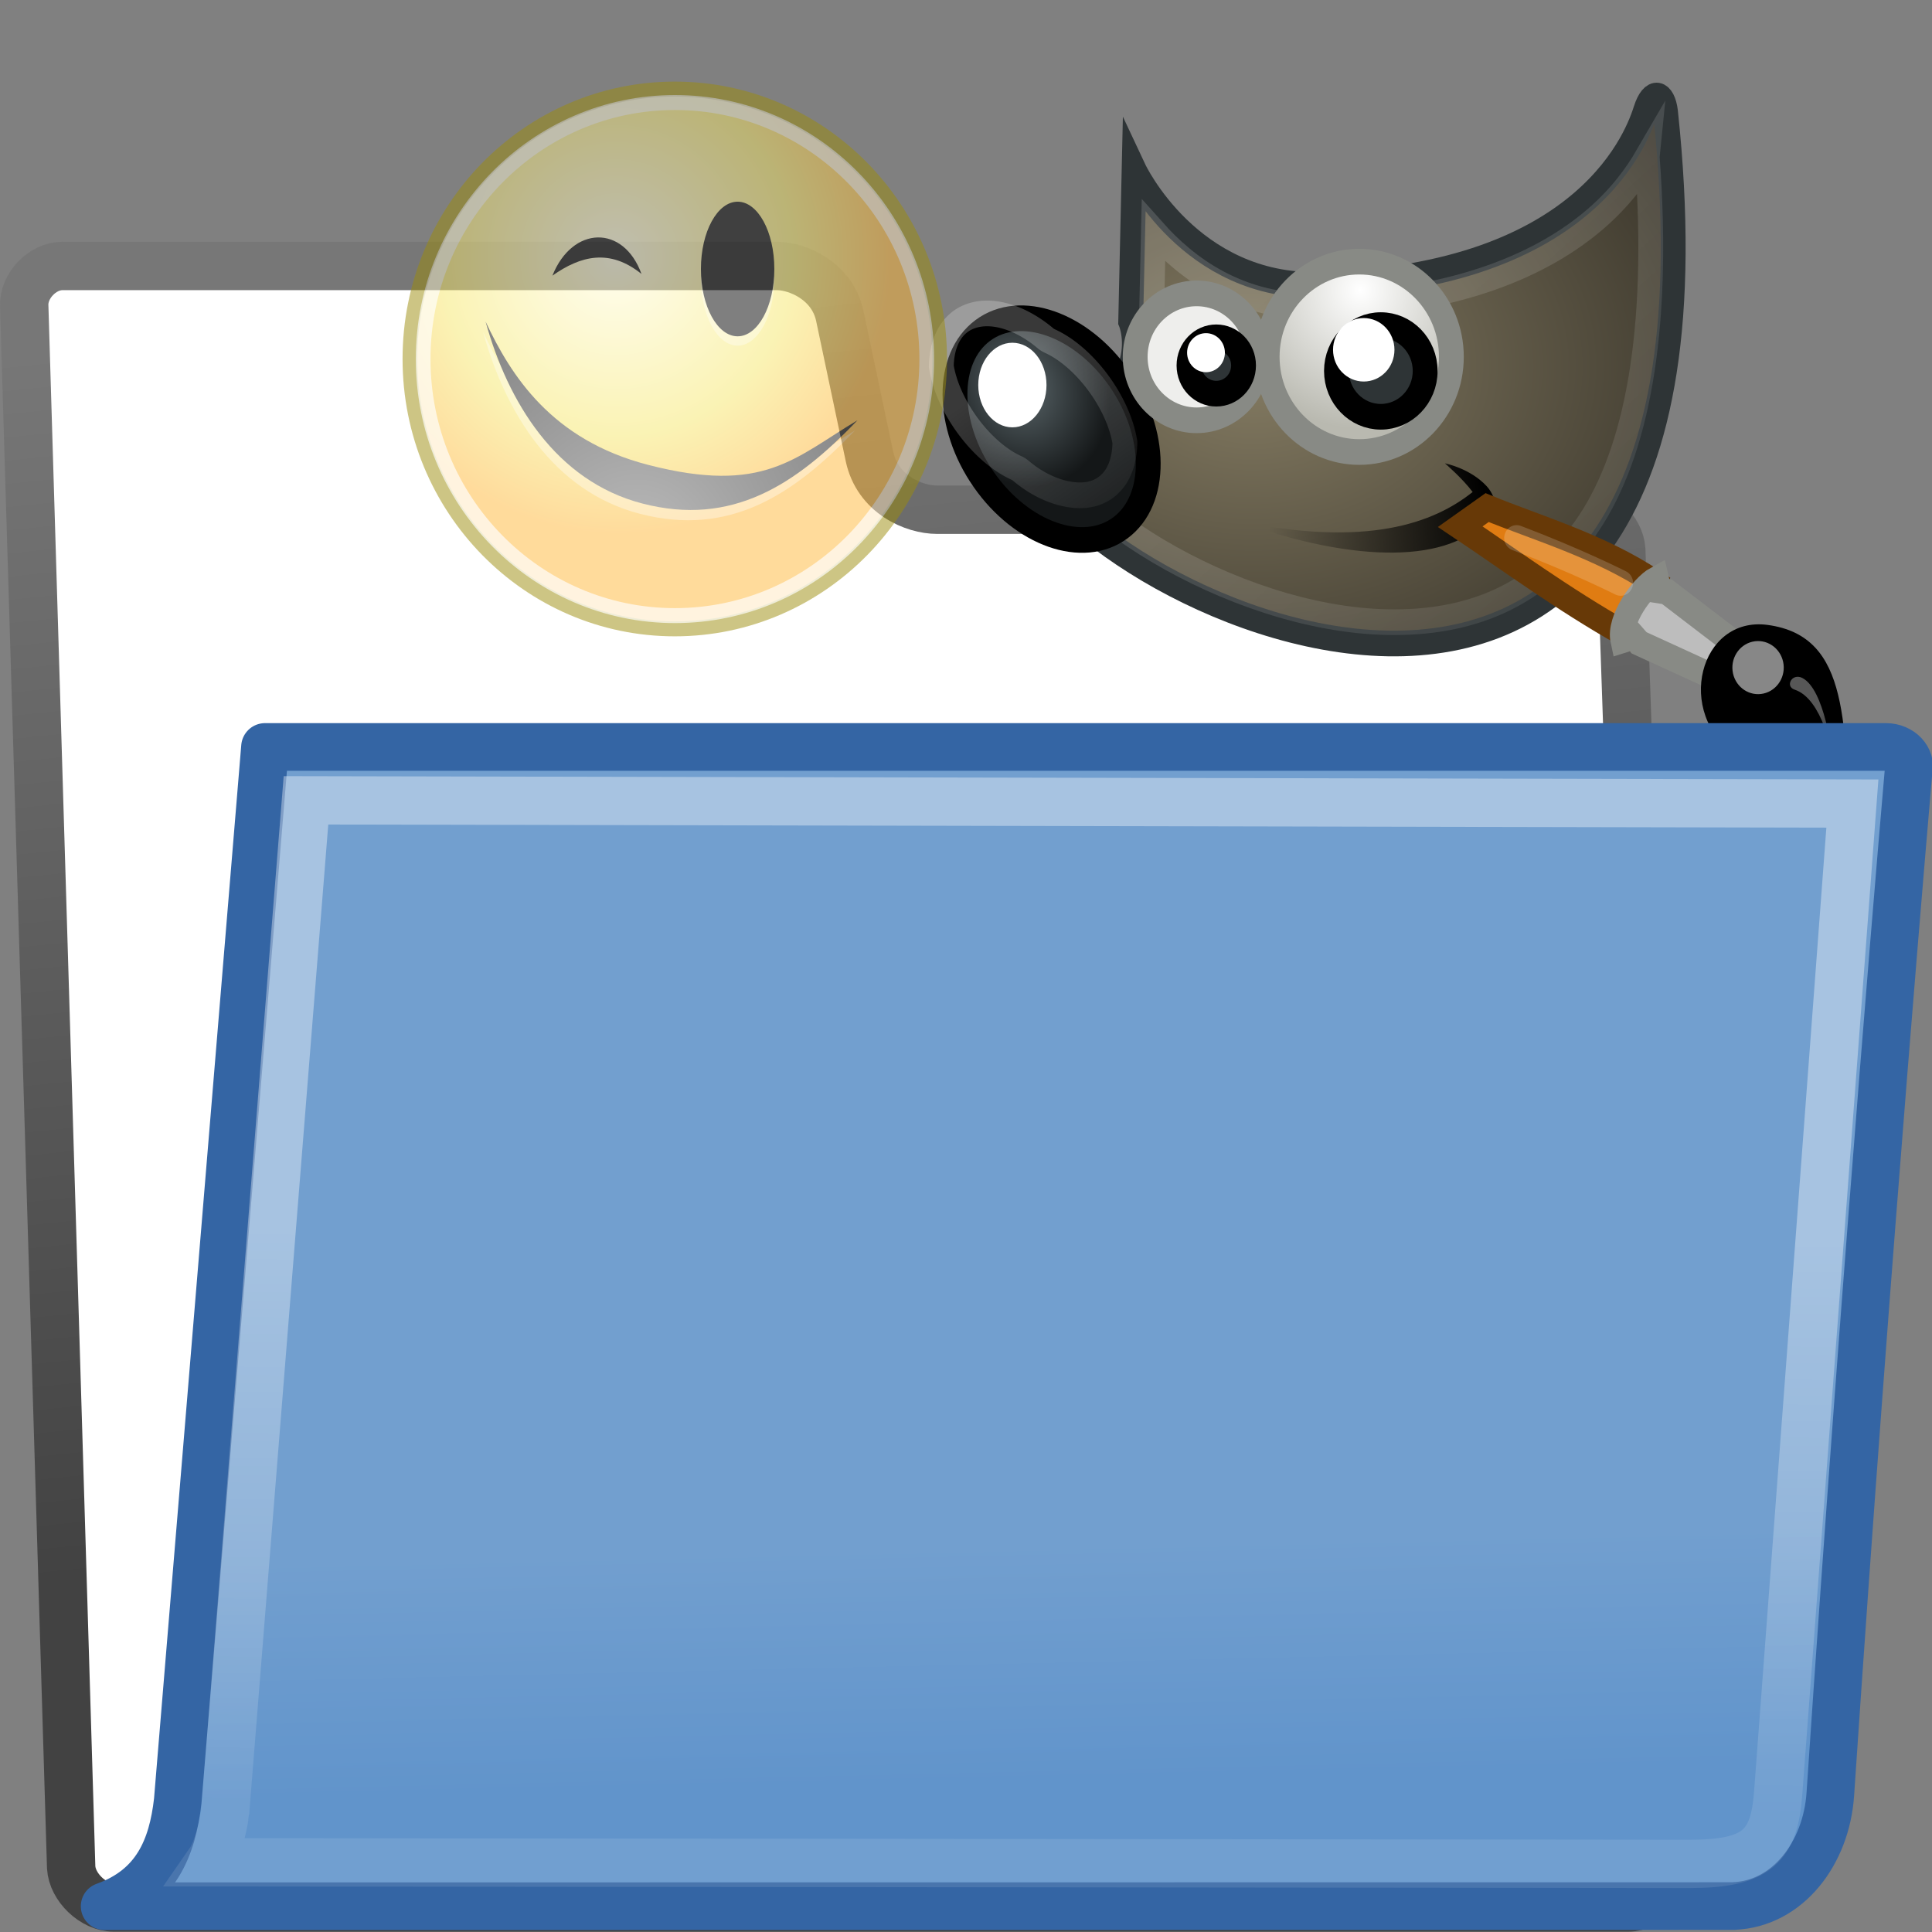<?xml version="1.0" encoding="UTF-8"?>
<!-- Created with Inkscape (http://www.inkscape.org/) -->
<svg id="svg97" width="24" height="24" version="1.1" viewBox="0 0 24 24" xmlns="http://www.w3.org/2000/svg" xmlns:cc="http://creativecommons.org/ns#" xmlns:dc="http://purl.org/dc/elements/1.1/" xmlns:rdf="http://www.w3.org/1999/02/22-rdf-syntax-ns#" xmlns:xlink="http://www.w3.org/1999/xlink">
 <rect x="0" y="0" width="24" height="24" fill="#808080" stroke="none"/>
 <defs id="defs3">
  <linearGradient id="linearGradient3104-5" x1="18.113" x2="15.515" y1="31.368" y2="6.18" gradientTransform="matrix(.601 0 0 .601 -1.832 -.055)" gradientUnits="userSpaceOnUse">
   <stop id="stop3098" style="stop-color:#424242" offset="0"/>
   <stop id="stop3100" style="stop-color:#777" offset="1"/>
  </linearGradient>
  <linearGradient id="linearGradient9772" x1="22.176" x2="22.065" y1="36.988" y2="32.05" gradientTransform="matrix(.586 0 0 .599 -1.306 24.343)" gradientUnits="userSpaceOnUse">
   <stop id="stop9768" style="stop-color:#6194cb" offset="0"/>
   <stop id="stop9770" style="stop-color:#729fcf" offset="1"/>
  </linearGradient>
  <linearGradient id="linearGradient322-1" x1="13.036" x2="12.854" y1="32.567" y2="46.689" gradientTransform="matrix(.772 0 0 .502 -1.888 23.336)" gradientUnits="userSpaceOnUse" xlink:href="#linearGradient8340"/>
  <linearGradient id="linearGradient8340">
   <stop id="stop8342" stop-color="#fff" stop-opacity=".796" offset="0"/>
   <stop id="stop8344" stop-color="#fff" stop-opacity=".216" offset="1"/>
  </linearGradient>
  <radialGradient id="radialGradient7780-8" cx="18.558" cy="22.3" r="19.229" gradientTransform="matrix(1.773 0 0 1.297 -16.34 -6.616)" gradientUnits="userSpaceOnUse">
   <stop id="stop6502" stop-color="#857c63" offset="0"/>
   <stop id="stop6504" stop-color="#221f19" offset="1"/>
  </radialGradient>
  <linearGradient id="linearGradient7678" x1="32.35" x2="21.213" y1="28.083" y2="30.293" gradientTransform="translate(-3.837 .346)" gradientUnits="userSpaceOnUse">
   <stop id="stop3206" offset="0"/>
   <stop id="stop3208" stop-opacity="0" offset="1"/>
  </linearGradient>
  <linearGradient id="linearGradient7680" x1="14.969" x2="39.525" y1="19.111" y2="46.986" gradientUnits="userSpaceOnUse" xlink:href="#linearGradient8340"/>
  <radialGradient id="radialGradient7786-4" cx="6.024" cy="25.271" r="4.831" gradientTransform="matrix(.916 .093 -.109 1.069 3.254 -3.029)" gradientUnits="userSpaceOnUse">
   <stop id="stop8544" stop-color="#5b676b" offset="0"/>
   <stop id="stop8546" stop-color="#141718" offset="1"/>
  </radialGradient>
  <linearGradient id="linearGradient7682" x1="6.305" x2="5.985" y1="23.362" y2="31.57" gradientUnits="userSpaceOnUse" xlink:href="#linearGradient8340"/>
  <radialGradient id="radialGradient7790-7" cx="69.473" cy="19.598" r="3.515" gradientTransform="matrix(1.319 0 0 1.319 -22.126 -6.242)" gradientUnits="userSpaceOnUse">
   <stop id="stop6470" stop-color="#fff" offset="0"/>
   <stop id="stop6472" stop-color="#b9b9b0" offset="1"/>
  </radialGradient>
  <linearGradient id="linearGradient7684" x1="37.018" x2="27.754" y1="19.24" y2="11.182" gradientTransform="matrix(-.118 -.528 .528 -.118 46.224 49.691)" gradientUnits="userSpaceOnUse">
   <stop id="stop6953" stop-color="#6e3d09" offset="0"/>
   <stop id="stop6959" stop-color="#ea8113" offset=".242"/>
   <stop id="stop6961" stop-color="#5c3307" offset=".621"/>
   <stop id="stop6955" stop-color="#e07c12" offset="1"/>
  </linearGradient>
  <linearGradient id="linearGradient7686" x1="19.395" x2="23.109" y1="30.001" y2="33.439" gradientTransform="matrix(-.118 -.528 .528 -.118 40.564 46.875)" gradientUnits="userSpaceOnUse">
   <stop id="stop6941" stop-color="#bdbdbd" offset="0"/>
   <stop id="stop6947" stop-color="#e2e2e2" offset=".333"/>
   <stop id="stop6949" stop-color="#a3a3a3" offset=".667"/>
   <stop id="stop6943" stop-color="#ddd" offset="1"/>
  </linearGradient>
  <radialGradient id="radialGradient7796-9" cx="15.415" cy="35.357" r="7.579" gradientTransform="matrix(-.094 -1.406 1.37 -.091 18.284 59.789)" gradientUnits="userSpaceOnUse">
   <stop id="stop6965" stop-color="#696969" offset="0"/>
   <stop id="stop6967" offset="1"/>
  </radialGradient>
  <linearGradient id="linearGradient7688" x1="13.236" x2="7.752" y1="37.752" y2="42.282" gradientTransform="matrix(.12 -.445 .445 .12 42.084 34.308)" gradientUnits="userSpaceOnUse" xlink:href="#linearGradient8340"/>
  <radialGradient id="radialGradient2714-0" cx="29.288" cy="15.721" r="8.902" fx="29.158" fy="15.756" gradientUnits="userSpaceOnUse">
   <stop id="stop3292" style="stop-color:#fffcde" offset="0"/>
   <stop id="stop3294" style="stop-color:#f6e76a" offset=".645"/>
   <stop id="stop3296" style="stop-color:#ffb738" offset="1"/>
  </radialGradient>
  <radialGradient id="radialGradient3279" cx="25.053" cy="39.593" r="15.757" gradientTransform="matrix(1.25 0 0 1.25 -6.479 -13.372)" gradientUnits="userSpaceOnUse">
   <stop id="stop8602-0" style="stop-color:#777" offset="0"/>
   <stop id="stop8604-4" offset="1"/>
  </radialGradient>
 </defs>
 <g id="g4388">
  <path id="path216-5" d="m0.884 23.195c0.013 0.25 0.276 0.5 0.526 0.5h18.819c0.25 0 0.487-0.25 0.474-0.5l-0.563-16.363c-0.013-0.25-0.276-0.5-0.526-0.5h-7.972c-0.291 0-0.742-0.19-0.842-0.665l-0.367-1.739c-0.093-0.442-0.53-0.624-0.78-0.624h-8.878c-0.25 0-0.487 0.25-0.474 0.5z" style="fill:#fff;stroke-linecap:round;stroke-linejoin:round;stroke-width:.601;stroke:url(#linearGradient3104-5)"/>
  <rect id="rect3965-5" x=".004" width="23.996" height="23.996" style="color-rendering:auto;color:#000000;image-rendering:auto;isolation:auto;mix-blend-mode:normal;opacity:0;shape-rendering:auto;solid-color:#000000;stroke-width:.739"/>
  <g id="g4715" transform="matrix(1.147 0 0 1.147 -3.219 -.132)">
   <g id="g4146-4" transform="matrix(.209 0 0 .216 12.921 -.737)">
    <path id="path4323-2-9" d="m10.374 12.468s2.874 5.928 9.599 5.76c14.093-0.354 16.564-7.705 16.917-8.766 0.354-1.061 0.895-0.9 1.02 0.08 4.596 41.719-31.897 23.819-33.193 16.714 7.248-2.121 5.48-6.187 5.48-6.187z" stroke-miterlimit="10" style="color:#000000;fill-rule:evenodd;fill:url(#radialGradient7780-8);stroke-miterlimit:10;stroke-width:1.287;stroke:#2e3436"/>
    <path id="path6480-1-5" d="m15.738 30.066c6.739 1.348 10.171 0.098 12.179-1.453-0.53-0.685-1.436-1.436-1.436-1.436s1.311 0.248 2.166 1.149c0.585 0.617 0.638 1.613 0.51 2.978-0.128-0.58-0.341-0.941-0.507-1.351-1.806 2.188-6.704 2.305-12.912 0.113z" stroke-miterlimit="10" style="color:#000000;fill-rule:evenodd;fill:url(#linearGradient7678);stroke-miterlimit:10"/>
    <path id="path8520-9-1" d="m36.963 11.805c-0.56 0.934-1.401 2.057-2.693 3.131-2.627 2.184-7.038 4.184-14.27 4.365-4.226 0.105-6.95-1.955-8.623-3.773l-0.105 4.481c0.135 0.418 0.393 1.397-0.088 2.725-0.517 1.427-2.163 2.866-4.971 3.975 0.249 0.523 0.482 1.073 1.24 1.815 1.028 1.005 2.478 2.082 4.178 3.057 3.399 1.95 7.805 3.489 11.91 3.559 4.105 0.07 7.837-1.225 10.418-4.99 2.383-3.477 3.695-9.381 3.004-18.342z" stroke-miterlimit="10" style="color:#000000;fill:none;opacity:.185;stroke-miterlimit:10;stroke-width:1.287;stroke:url(#linearGradient7680)" xlink:href="##path4323-2"/>
    <ellipse id="path5198-2-2" transform="rotate(-35.808 3.363 26.345)" cx="6.099" cy="27.229" rx="4.331" ry="6.099" stroke-miterlimit="10" style="color:#000000;fill-rule:evenodd;fill:url(#radialGradient7786-4);stroke-miterlimit:10;stroke-width:1.287;stroke:#000"/>
    <path id="path6450-92-4" transform="rotate(-36.833 3.766 26.285)" d="m5.629 19.877c-0.739-0.04-1.528 0.352-2.191 1.201-0.934 1.791-0.917 4.671 0.059 6.404a1.044 1.044 0 0 1 0.104 0.262c0.411 1.666 1.434 2.862 2.397 3.189 0.939 0.32 1.935-0.025 2.768-1.096 0.931-1.792 0.913-4.667-0.062-6.398a1.044 1.044 0 0 1-0.104-0.262c-0.246-0.999-0.71-1.86-1.254-2.428s-1.143-0.842-1.715-0.873z" stroke-miterlimit="10" style="color:#000000;fill:none;opacity:.281;stroke-miterlimit:10;stroke-width:1.287;stroke:url(#linearGradient7682)" xlink:href="##path5198-2"/>
    <ellipse id="path6446-61-1" cx="4.066" cy="23.251" rx="1.768" ry="2.121" stroke-miterlimit="10" style="color:#000000;fill-rule:evenodd;fill:#fff;stroke-miterlimit:10"/>
    <circle id="path6460-1-2" transform="translate(-55.861)" cx="69.473" cy="21.837" r="3.182" stroke-miterlimit="10" style="color:#000000;fill-rule:evenodd;fill:#eeeeec;stroke-miterlimit:10;stroke-width:1.287;stroke:#888a85"/>
    <circle id="path6462-26-8" transform="matrix(1.5 0 0 1.5 -82.168 -10.919)" cx="69.473" cy="21.837" r="3.182" stroke-miterlimit="10" style="color:#000000;fill-rule:evenodd;fill:url(#radialGradient7790-7);stroke-miterlimit:10;stroke-width:.858;stroke:#888a85"/>
    <circle id="path6464-8-7" transform="translate(1.414 .707)" cx="21.744" cy="21.837" r="2.298" stroke-miterlimit="10" style="color:#000000;fill-rule:evenodd;fill:#2e3436;stroke-miterlimit:10;stroke-width:1.287;stroke:#000"/>
    <circle id="path6466-7-8" transform="matrix(.9 0 0 .9 3.023 2.626)" cx="21.39" cy="20.953" r="1.768" stroke-miterlimit="10" style="color:#000000;fill-rule:evenodd;fill:#fff;stroke-miterlimit:10"/>
    <circle id="path6476-6-5" transform="matrix(.615 0 0 .615 1.259 8.841)" cx="21.744" cy="21.837" r="2.298" stroke-miterlimit="10" style="color:#000000;fill-rule:evenodd;fill:#2e3436;stroke-miterlimit:10;stroke-width:2.092;stroke:#000"/>
    <circle id="path6478-3-9" transform="matrix(.554 0 0 .554 2.249 10.021)" cx="21.39" cy="20.953" r="1.768" stroke-miterlimit="10" style="color:#000000;fill-rule:evenodd;fill:#fff;stroke-miterlimit:10"/>
    <path id="path6937-85-4" d="m35.763 35.714 1.529-2.595c-2.752-1.783-6.107-2.723-8.625-3.724l-1.393 0.957c2.411 1.559 5.378 3.674 8.489 5.362z" style="color:#000000;fill:url(#linearGradient7684);stroke-linecap:round;stroke-width:1.287;stroke:#673907"/>
    <path id="path6935-7-6" d="m42.123 38.651 0.757-1.414-4.891-3.619-0.405-0.062-0.138-0.576c-0.774 0.415-1.969 2.07-1.748 3.06l0.566-0.172 0.28 0.309z" style="color:#000000;fill:url(#linearGradient7686);stroke-linecap:round;stroke-width:1.287;stroke:#888a85"/>
    <path id="path6933-90-2" d="m47.54 46.274c-0.394-5.905 0.01-10.434-4.343-10.996-3.508-0.453-4.849 4.419-1.601 6.572 3.129 2.074 5.944 4.424 5.944 4.424z" style="color:#000000;fill:url(#radialGradient7796-9);stroke-linecap:round;stroke-width:.2"/>
    <circle id="path6971-7-6" transform="matrix(-.232 -1.039 1.039 -.232 5.254 54.099)" cx="7.625" cy="37.75" r="1.25" style="color:#000000;fill:#fff;opacity:.528;stroke-linecap:round"/>
    <path id="path1571-1-6" d="m46.541 41.779s-0.479-2.79-1.938-3.255c-0.516-0.164-0.136-0.854 0.402-0.584 1.161 0.583 1.536 3.838 1.536 3.838z" style="color:#000000;fill:url(#linearGradient7688);opacity:.428;stroke-linecap:round"/>
    <path id="path4219-2" d="m35.587 33.173s-2.254-1.105-5.392-2.254" style="color:#000000;fill:none;opacity:.175;stroke-linecap:round;stroke-linejoin:round;stroke-width:1.287;stroke:#fff"/>
   </g>
   <g id="g3162-9" transform="matrix(.159 0 0 .162 6.257 .26)" style="opacity:.5">
    <circle id="path4320-4" transform="matrix(2.083 0 0 2.083 -40.547 -16.492)" cx="31.113" cy="19.009" r="8.662" style="color:#000000;fill-rule:evenodd;fill:url(#radialGradient2714-0);opacity:1;stroke-linecap:round;stroke-linejoin:round;stroke-width:.48;stroke:#9c8c0a"/>
    <circle id="path4322-2" transform="matrix(1.98 0 0 1.98 -37.331 -14.527)" cx="31.113" cy="19.009" r="8.662" style="color:#000000;fill:none;opacity:.677;stroke-linecap:round;stroke-linejoin:round;stroke-width:.505;stroke:#fff"/>
    <g id="g3267" transform="rotate(14.217 24.197 23.273)">
     <path id="path2659-4" d="m37.285 24.72c-3.017 5.225-6.543 8.99-12.822 8.99-6.1 0-10.566-4.34-13.352-9.167 2.549 3.056 6.283 6.566 13.087 6.566 8.13 0 9.552-2.907 13.087-6.389z" style="color:#000000;fill:#fff;opacity:.36"/>
     <path id="path8606-1" d="m37.285 24.013c-3.017 5.225-6.543 8.99-12.822 8.99-6.1 0-10.566-4.34-13.352-9.167 2.549 3.056 6.283 6.566 13.087 6.566 8.13 0 9.552-2.907 13.087-6.389z" style="fill:url(#radialGradient3279)"/>
    </g>
    <path id="path8612-9" d="m31.042 17.714c0 2.5-1.125 4.5-2.5 4.5s-2.5-2-2.5-4.5 1.125-4.5 2.5-4.5 2.5 2 2.5 4.5z" style="fill:#fff;opacity:.36"/>
    <path id="path8616-4" d="m31.042 17.089c0 2.5-1.125 4.5-2.5 4.5s-2.5-2-2.5-4.5 1.125-4.5 2.5-4.5 2.5 2 2.5 4.5z"/>
    <path id="path1336" d="m15.925 17.535c1.361-3.345 4.843-3.432 6.069-0.115-2.161-1.713-4.148-1.22-6.069 0.115z" style="color:#000000;opacity:1"/>
   </g>
  </g>
  <g id="g4420" transform="matrix(1 0 0 1 -.462 -24.323)">
   <path id="path233-5" d="m22 48c0.67-0.026 1.15-0.656 1.199-1.39 0.464-6.915 0.972-12.712 0.972-12.712 0.042-0.148-0.098-0.296-0.281-0.296h-20.136l-1.084 13.093c-0.067 0.588-0.273 1.081-0.908 1.308l20.238-0.002z" style="color:#000000;display:block;fill:url(#linearGradient9772);stroke-linejoin:round;stroke-width:.592;stroke:#3465a4"/>
   <path id="path304-3" d="m4.263 34.265 19.21 0.04-0.922 12.294c-0.049 0.659-0.264 0.878-1.097 0.878-1.096 0-16.801-0.02-18.392-0.02 0.137-0.197 0.196-0.608 0.196-0.617z" style="fill:none;opacity:.466;stroke-linecap:round;stroke-width:.6px;stroke:url(#linearGradient322-1)"/>
  </g>
 </g>
</svg>
